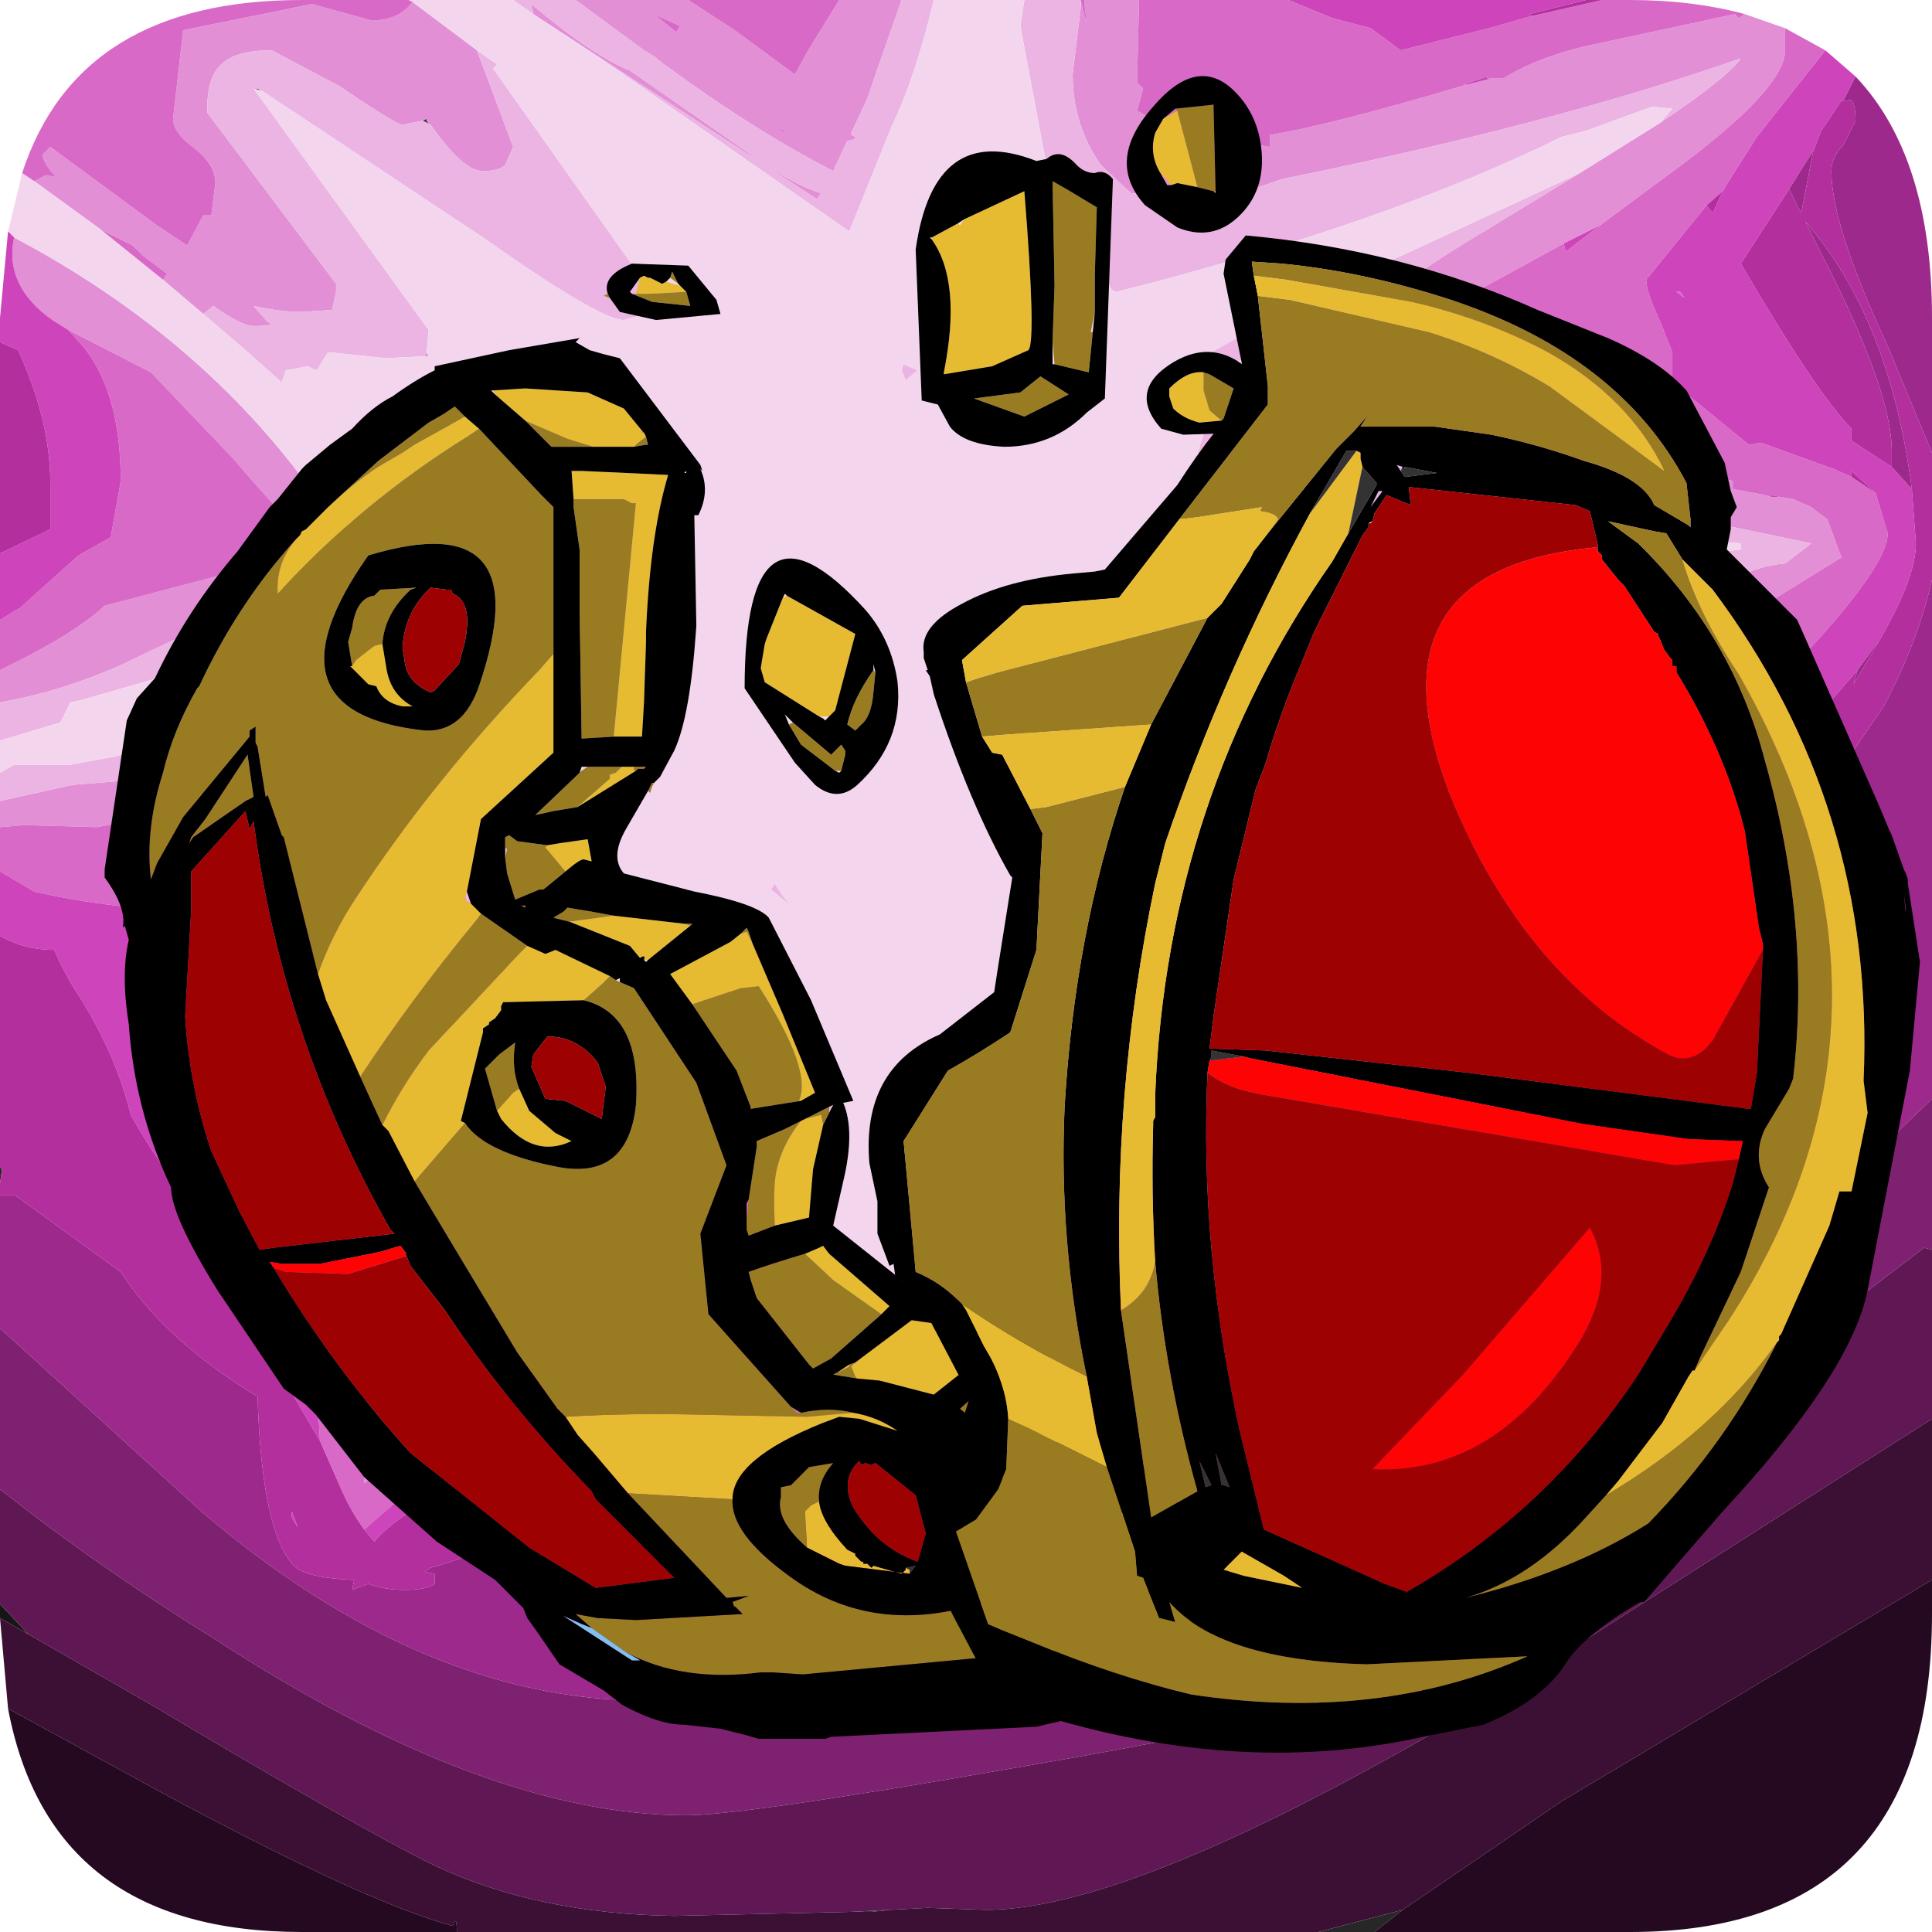 <?xml version="1.0" encoding="UTF-8" standalone="no"?>
<svg xmlns:ffdec="https://www.free-decompiler.com/flash" xmlns:xlink="http://www.w3.org/1999/xlink" ffdec:objectType="frame" height="48.0px" width="48.0px" xmlns="http://www.w3.org/2000/svg">
  <g transform="matrix(1.0, 0.0, 0.0, 1.0, 0.0, 0.0)">
    <filter id="filter0">
      <feColorMatrix in="SourceGraphic" result="filterResult0" type="matrix" values="1.377 0.322 -0.359 0.0 -5.8822625E-4 -0.044 1.268 0.115 0.0 -5.882263E-4 0.321 -0.238 1.257 0.0 -5.882263E-4 0.0 0.0 0.0 1.0 0.0"/>
    </filter>
    <use ffdec:characterId="276" filter="url(#filter0)" height="48.0" transform="matrix(0.0, -1.0, 1.0, 0.0, 0.0, 48.0)" width="48.0" xlink:href="#sprite0"/>
    <use ffdec:characterId="2135" height="41.65" transform="matrix(1.0, 0.0, 0.0, 1.0, 2.6, 1.9)" width="45.1" xlink:href="#shape1"/>
  </g>
  <defs>
    <g id="sprite0" transform="matrix(1.0, 0.0, 0.0, 1.0, 0.0, 0.0)">
      <use ffdec:characterId="275" height="48.0" transform="matrix(1.0, 0.0, 0.0, 1.0, 0.0, 0.0)" width="48.0" xlink:href="#shape0"/>
    </g>
    <g id="shape0" transform="matrix(1.0, 0.0, 0.0, 1.0, 0.0, 0.0)">
      <path d="M26.9 36.7 L26.65 36.85 26.5 36.85 26.9 36.7" fill="#5c5c5c" fill-rule="evenodd" stroke="none"/>
      <path d="M47.5 9.4 L47.5 9.35 47.5 9.4 M45.8 6.3 L45.8 6.4 45.75 6.5 45.8 6.3 M0.0 34.15 L0.0 32.75 0.55 34.85 0.0 34.15 M18.6 0.0 L19.0 0.0 18.95 0.05 18.6 0.0 M18.3 0.35 L18.3 0.4 18.25 0.45 18.3 0.35 M0.5 21.15 L0.55 22.1 0.5 21.65 0.5 21.15" fill="#272727" fill-rule="evenodd" stroke="none"/>
      <path d="M40.75 8.35 L40.8 8.35 40.75 8.35 M45.0 10.5 L45.05 10.6 Q44.95 10.6 44.9 10.7 L45.0 10.5" fill="#3b3b3b" fill-rule="evenodd" stroke="none"/>
      <path d="M34.7 7.45 L34.75 7.5 34.7 7.45 M13.4 39.95 L14.05 40.9 13.4 40.1 13.4 39.95 M5.55 32.4 L5.85 33.05 5.65 32.75 5.55 32.4" fill="#4d4d4d" fill-rule="evenodd" stroke="none"/>
      <path d="M7.8 0.0 L7.9 0.0 8.15 0.0 7.4 0.7 7.8 0.0" fill="#161616" fill-rule="evenodd" stroke="none"/>
      <path d="M23.4 32.2 L23.9 32.35 23.4 32.25 23.4 32.2 M20.6 31.05 L19.9 31.0 19.65 30.9 20.6 31.05 M17.95 23.85 L17.9 23.85 17.95 23.85 M22.45 30.85 L22.4 30.45 22.5 30.55 22.45 30.85 M21.85 29.55 L20.1 29.55 21.8 29.4 21.85 29.55 M24.0 25.25 L24.15 25.3 24.05 25.3 24.0 25.25" fill="#646464" fill-rule="evenodd" stroke="none"/>
      <path d="M43.5 0.85 L43.65 1.15 43.6 1.4 Q43.9 1.1 44.15 1.05 L44.35 1.25 42.4 3.9 41.9 4.65 42.65 5.05 42.65 5.25 43.45 5.35 Q43.9 5.35 44.3 4.85 44.7 4.3 45.05 4.3 L47.25 4.55 47.9 7.75 47.5 9.2 47.5 9.35 47.5 9.4 Q47.55 9.95 47.95 10.25 L46.75 11.85 44.35 12.75 43.9 12.55 Q43.75 12.4 43.75 12.0 43.75 11.5 44.9 10.7 44.95 10.6 45.05 10.6 L45.0 10.5 44.9 10.0 Q44.9 9.85 45.85 8.45 L46.75 6.75 Q46.75 5.85 46.4 5.5 46.1 5.15 45.3 5.15 L45.2 5.15 40.95 8.35 40.8 8.35 40.75 8.35 40.3 8.25 40.25 7.5 Q40.25 6.95 40.4 6.3 L40.0 6.65 Q39.9 6.9 39.9 6.3 39.9 6.0 40.4 5.3 L40.2 5.05 41.05 4.05 41.2 4.15 41.65 3.55 41.9 3.3 42.3 2.5 43.5 0.85 M42.1 0.35 Q39.85 4.6 36.4 7.3 L35.35 8.05 35.2 8.1 33.6 9.25 33.5 8.9 32.55 5.4 32.6 5.45 32.65 5.5 32.5 5.15 31.45 2.95 Q30.8 1.45 30.55 0.0 L31.35 0.0 31.55 0.4 Q32.3 1.9 32.95 2.6 L34.15 7.15 34.7 7.45 34.75 7.5 Q35.2 7.0 36.6 5.8 L38.75 3.75 39.8 1.7 40.05 1.3 Q40.9 0.1 42.1 0.35 M31.65 5.85 L31.25 4.25 31.8 5.95 31.65 5.85 M29.4 3.75 L29.6 4.95 29.5 4.75 29.35 3.75 29.4 3.75 M18.1 20.55 L18.05 20.55 17.8 20.55 17.5 20.55 16.7 20.6 15.85 20.45 15.9 20.35 15.4 20.35 14.75 20.4 13.4 20.6 Q13.85 21.2 15.6 21.95 L16.15 22.2 17.0 22.5 16.85 22.3 17.9 22.4 18.65 23.35 Q19.75 24.5 20.5 24.5 L20.65 24.5 19.95 25.8 18.6 27.8 18.6 29.5 20.1 29.55 21.85 29.55 21.9 29.55 Q22.4 29.7 22.4 30.35 L22.4 30.45 22.45 30.85 22.6 31.75 22.75 33.5 Q24.3 33.75 25.45 34.35 L26.3 34.9 27.75 33.85 29.55 32.85 Q29.6 33.75 30.05 34.7 L30.5 35.45 30.0 35.35 31.1 38.0 32.5 41.5 32.5 41.6 32.5 41.75 32.7 41.95 Q33.9 43.05 34.0 44.35 L34.5 45.0 35.5 40.2 Q36.55 34.95 36.6 32.5 L36.6 32.25 36.65 32.25 36.7 32.2 37.15 32.0 37.15 31.4 38.2 32.25 Q40.0 33.05 42.3 36.95 L43.7 39.25 44.95 41.25 Q46.1 42.95 46.55 43.25 44.9 38.55 43.55 31.85 L42.75 29.55 43.15 28.85 43.2 28.1 43.9 27.35 Q44.9 26.65 46.15 26.65 L47.8 26.85 48.0 26.85 47.4 27.0 47.85 26.95 48.0 26.95 48.0 28.3 45.95 28.25 45.9 28.3 45.8 28.4 45.25 28.25 Q44.5 29.55 44.5 30.5 L44.5 30.65 44.5 30.75 44.35 31.55 44.65 31.55 Q44.85 32.9 45.9 36.45 L46.05 37.05 46.05 37.35 Q46.65 38.3 46.95 39.85 L47.65 43.1 47.55 43.2 47.65 43.35 47.3 44.35 46.75 44.35 Q45.75 44.35 43.55 41.3 L42.4 39.75 41.95 38.85 40.2 35.65 38.5 35.35 38.4 35.35 37.35 37.6 37.05 39.55 36.05 43.05 35.85 43.05 35.7 43.85 35.65 44.0 35.65 44.25 35.6 44.55 35.4 45.0 35.1 45.4 34.15 45.75 32.3 42.75 31.0 41.0 Q29.75 38.3 29.0 36.0 L28.5 36.05 27.6 36.0 26.9 36.7 26.5 36.85 25.05 36.85 25.0 36.75 23.6 36.5 22.45 35.2 Q21.2 33.8 21.1 33.05 L20.9 32.25 21.1 31.65 21.0 31.1 20.6 31.05 19.65 30.9 18.75 30.7 Q16.75 30.5 16.75 29.75 L19.05 24.65 Q19.05 24.15 17.95 23.85 L17.9 23.85 17.65 23.45 17.55 23.25 17.5 23.2 16.85 23.25 14.7 22.6 14.0 22.1 11.85 20.65 14.65 19.7 15.9 19.6 15.9 19.5 16.75 19.55 17.35 19.25 17.9 18.85 Q18.7 18.3 19.8 18.2 L19.95 18.25 20.6 18.35 21.5 18.15 21.5 18.05 21.8 18.0 21.75 18.0 21.5 17.85 21.5 17.8 21.0 17.45 17.0 14.35 Q16.65 13.4 14.95 12.1 13.6 11.05 12.8 10.9 L12.1 10.35 11.15 9.05 15.6 9.2 17.85 9.3 Q20.8 10.0 22.6 11.05 L22.65 11.05 Q27.4 10.8 27.4 9.85 27.45 8.15 27.8 6.55 L28.05 5.75 27.45 2.4 27.5 0.6 27.45 0.0 28.1 0.0 28.5 1.8 28.65 3.65 28.65 4.5 28.75 4.4 29.05 6.9 29.35 8.75 29.2 9.3 28.8 11.9 Q26.0 11.3 23.3 11.85 L21.85 12.2 21.8 12.05 20.8 11.65 20.8 11.6 18.45 10.85 Q14.65 9.6 13.25 9.35 L12.1 9.35 17.5 13.4 20.35 15.75 23.65 17.65 23.35 18.2 23.05 19.0 22.25 19.2 22.45 18.95 22.0 19.2 22.2 19.2 21.6 19.35 21.25 19.5 18.15 20.35 18.1 20.35 18.1 20.55 M22.05 23.9 L22.05 23.95 22.05 23.9 M46.7 14.7 L47.65 13.25 47.9 13.2 Q46.6 14.75 46.25 15.65 L44.3 18.45 Q43.45 19.6 43.2 20.4 L43.05 20.3 46.7 14.7 M48.0 13.1 L48.0 13.05 48.0 13.1 M48.0 14.3 L48.0 17.1 47.25 18.25 46.15 19.75 46.7 20.05 48.0 20.85 48.0 22.4 46.0 21.7 45.55 21.55 44.7 21.15 44.65 21.15 Q44.55 21.4 44.5 21.05 L43.75 20.7 Q44.75 18.75 46.4 16.5 L46.6 16.25 46.75 16.0 48.0 14.3 M47.65 16.25 L47.2 16.8 47.35 16.9 47.65 16.25 M44.75 19.5 L44.85 19.25 44.7 19.5 44.75 19.5 M39.15 10.55 L39.25 10.6 39.15 10.65 39.15 10.55 M30.8 32.8 L30.55 32.6 30.8 32.8 M29.4 29.9 L29.4 29.8 29.45 29.8 29.4 29.9 M27.85 29.15 L27.8 29.25 27.8 29.15 27.85 29.15" fill="#e28fd5" fill-rule="evenodd" stroke="none"/>
      <path d="M40.2 5.05 L40.4 5.3 Q39.9 6.0 39.9 6.3 39.9 6.9 40.0 6.65 L40.4 6.3 Q40.25 6.95 40.25 7.5 L40.3 8.25 40.75 8.35 40.8 8.35 40.95 8.35 45.2 5.15 45.3 5.15 Q46.1 5.15 46.4 5.5 46.75 5.85 46.75 6.75 L45.85 8.45 Q44.9 9.85 44.9 10.0 L45.0 10.5 44.9 10.7 Q43.75 11.5 43.75 12.0 43.75 12.4 43.9 12.55 L44.35 12.75 46.75 11.85 46.4 12.35 46.3 12.25 40.65 16.25 40.2 16.05 40.05 15.5 Q40.05 14.9 42.1 12.0 L45.75 6.5 45.8 6.4 45.8 6.3 39.8 10.65 39.25 10.6 39.15 10.55 39.1 9.6 39.25 8.15 38.85 7.9 38.8 7.85 38.9 7.65 38.8 7.1 38.5 7.0 39.3 6.1 40.2 5.05 M36.4 7.3 L35.35 8.3 33.35 10.25 33.15 9.65 33.05 9.65 32.85 8.95 32.65 9.0 32.05 6.65 32.0 6.55 31.8 6.35 31.65 5.85 31.8 5.95 31.25 4.25 30.6 2.0 30.55 1.75 30.35 1.65 30.05 1.5 29.6 0.0 30.55 0.0 Q30.8 1.45 31.45 2.95 L32.5 5.15 32.55 5.4 33.5 8.9 33.6 9.25 35.2 8.1 35.35 8.05 36.4 7.3 M28.8 0.0 L29.0 0.35 29.0 1.75 29.15 2.55 29.2 2.85 29.35 3.75 29.5 4.75 29.6 4.95 30.0 6.5 30.3 8.25 30.3 10.5 30.3 10.6 30.25 12.75 22.95 12.55 22.6 12.6 Q23.45 12.95 23.8 13.25 L23.9 13.45 23.5 13.55 Q21.6 13.55 18.85 12.05 L16.55 10.65 14.5 10.0 14.0 10.05 15.7 11.2 18.25 12.55 Q20.35 13.8 22.65 15.4 L22.95 15.5 23.05 15.65 23.65 16.05 23.65 16.25 Q23.9 16.45 23.65 16.5 L23.75 16.65 25.0 18.25 24.15 19.5 21.2 20.45 20.25 20.75 18.1 20.55 18.1 20.35 18.15 20.35 21.25 19.5 21.6 19.35 22.2 19.2 22.25 19.2 23.05 19.0 23.35 18.2 23.65 17.65 20.35 15.75 17.5 13.4 12.1 9.35 13.25 9.35 Q14.65 9.6 18.45 10.85 L20.8 11.6 20.8 11.65 21.8 12.05 21.85 12.2 23.3 11.85 Q26.0 11.3 28.8 11.9 L29.2 9.3 29.35 8.75 29.05 6.9 28.75 4.4 28.65 3.65 28.5 1.8 28.1 0.0 28.8 0.0 M17.9 22.4 L20.0 22.5 20.05 22.6 20.2 22.6 Q21.9 23.1 22.05 23.9 L22.05 23.95 22.05 24.05 Q22.05 24.9 21.1 26.05 20.1 27.25 20.0 28.0 L19.9 28.15 22.3 28.0 Q23.35 28.0 23.85 29.1 L24.1 30.25 Q24.1 30.85 23.4 31.9 L23.4 32.2 23.4 32.25 23.9 32.35 25.95 32.6 25.5 33.05 25.55 33.4 25.75 33.65 26.3 33.75 Q26.95 33.75 28.5 32.75 L29.55 32.05 Q30.6 31.25 31.5 31.15 31.55 31.85 32.3 32.7 32.85 33.3 33.35 33.3 L33.3 34.95 33.4 39.1 Q34.05 40.95 34.35 43.25 L34.5 43.25 34.9 38.35 34.8 37.25 35.0 37.15 35.1 35.2 35.4 34.15 36.6 29.75 Q37.4 29.8 39.15 31.05 L38.75 30.15 39.25 30.1 40.2 31.8 40.3 31.85 40.55 32.45 43.7 39.25 42.3 36.95 Q40.0 33.05 38.2 32.25 L37.15 31.4 37.15 32.0 36.7 32.2 36.65 32.25 36.6 32.25 36.6 32.5 Q36.55 34.95 35.5 40.2 L34.5 45.0 34.0 44.35 Q33.9 43.05 32.7 41.95 L32.5 41.5 31.1 38.0 30.0 35.35 30.5 35.45 30.05 34.7 Q29.6 33.75 29.55 32.85 L27.75 33.85 26.3 34.9 25.45 34.35 Q24.3 33.75 22.75 33.5 L22.6 31.75 22.45 30.85 22.5 30.55 22.4 30.45 22.4 30.35 Q22.4 29.7 21.9 29.55 L21.85 29.55 21.8 29.4 20.1 29.55 18.6 29.5 18.6 27.8 19.95 25.8 20.65 24.5 20.5 24.5 Q19.75 24.5 18.65 23.35 L17.9 22.4 M44.95 41.25 L45.3 41.55 45.35 41.05 44.75 39.4 44.6 38.8 Q42.45 34.45 40.75 27.75 40.75 27.5 41.35 27.5 L41.3 27.1 41.25 26.55 41.25 26.5 47.35 25.35 48.0 25.45 48.0 26.85 47.8 26.85 46.15 26.65 Q44.9 26.65 43.9 27.35 L43.2 28.1 43.15 28.85 42.75 29.55 43.55 31.85 Q44.9 38.55 46.55 43.25 46.1 42.95 44.95 41.25 M48.0 23.2 Q46.1 22.75 44.85 22.15 L42.25 21.1 46.15 15.5 46.7 14.7 43.05 20.3 43.2 20.4 Q43.45 19.6 44.3 18.45 L46.25 15.65 Q46.6 14.75 47.9 13.2 L47.65 13.25 48.0 12.75 48.0 13.05 48.0 13.1 48.0 14.3 46.75 16.0 46.6 16.25 46.4 16.5 Q44.75 18.75 43.75 20.7 L44.5 21.05 Q44.55 21.4 44.65 21.15 L44.7 21.15 45.55 21.55 46.0 21.7 48.0 22.4 48.0 23.2 M38.8 22.8 L38.55 22.5 38.8 22.4 38.95 22.45 38.8 22.8 M26.05 19.25 Q25.7 19.45 25.45 19.7 L25.9 19.15 26.05 19.25 M30.8 32.8 L30.55 32.6 30.8 32.8" fill="#ebb4e2" fill-rule="evenodd" stroke="none"/>
      <path d="M43.5 0.85 L42.3 2.5 41.05 4.05 40.2 5.05 39.3 6.1 38.5 7.0 38.8 7.1 38.9 7.65 38.8 7.85 38.85 7.9 39.25 8.15 39.1 9.6 39.15 10.55 39.15 10.65 39.25 10.6 39.8 10.65 45.8 6.3 45.75 6.5 42.1 12.0 Q40.05 14.9 40.05 15.5 L40.2 16.05 40.65 16.25 46.3 12.25 46.4 12.35 46.75 11.85 47.95 10.25 48.0 10.15 48.0 12.75 47.65 13.25 46.7 14.7 46.15 15.5 42.25 21.1 44.85 22.15 Q46.1 22.75 48.0 23.2 L48.0 25.45 47.35 25.35 41.25 26.5 41.25 26.55 41.3 27.1 41.35 27.5 Q40.75 27.5 40.75 27.75 42.45 34.45 44.6 38.8 L44.75 39.4 45.35 41.05 45.3 41.55 44.95 41.25 43.7 39.25 40.55 32.45 40.3 31.85 40.2 31.8 39.25 30.1 38.75 30.15 39.15 31.05 Q37.4 29.8 36.6 29.75 L35.4 34.15 35.1 35.2 35.0 37.15 34.8 37.25 34.9 38.35 34.5 43.25 34.35 43.25 Q34.05 40.95 33.4 39.1 L33.3 34.95 33.35 33.3 Q32.85 33.3 32.3 32.7 31.55 31.85 31.5 31.15 30.6 31.25 29.55 32.05 L28.5 32.75 Q26.95 33.75 26.3 33.75 L25.75 33.65 25.55 33.4 25.5 33.05 25.95 32.6 23.9 32.35 23.4 32.2 23.4 31.9 Q24.1 30.85 24.1 30.25 L23.85 29.1 Q23.35 28.0 22.3 28.0 L19.9 28.15 20.0 28.0 Q20.1 27.25 21.1 26.05 22.05 24.9 22.05 24.05 L22.05 23.95 22.05 23.9 Q21.9 23.1 20.2 22.6 L20.05 22.6 20.0 22.5 17.9 22.4 16.85 22.3 16.15 22.2 15.6 21.95 Q13.85 21.2 13.4 20.6 L14.75 20.4 15.4 20.35 15.8 20.45 15.85 20.45 16.7 20.6 17.5 20.55 17.8 20.55 18.05 20.55 18.1 20.55 20.25 20.75 21.2 20.45 24.15 19.5 25.0 18.25 23.75 16.65 23.65 16.5 Q23.9 16.45 23.65 16.25 L23.65 16.05 23.05 15.65 22.95 15.5 22.65 15.4 Q20.35 13.8 18.25 12.55 L15.7 11.2 14.0 10.05 14.5 10.0 16.55 10.65 18.85 12.05 Q21.6 13.55 23.5 13.55 L23.9 13.45 23.8 13.25 Q23.45 12.95 22.6 12.6 L22.95 12.55 30.25 12.75 30.3 10.6 30.3 10.5 30.3 8.25 30.0 6.5 29.6 4.95 29.4 3.75 29.2 2.85 29.15 2.55 29.0 1.75 29.0 0.35 28.8 0.0 29.6 0.0 30.05 1.5 30.35 1.65 30.55 1.75 30.6 2.0 31.25 4.25 31.65 5.85 31.8 6.35 32.0 6.55 32.05 6.65 32.65 9.0 32.85 8.95 33.05 9.65 33.15 9.65 33.35 10.25 35.35 8.3 36.4 7.3 Q39.85 4.6 42.1 0.35 L42.25 0.2 43.7 0.55 43.5 0.85 M26.05 19.25 L25.9 19.15 25.45 19.7 Q25.7 19.45 26.05 19.25 M38.8 22.8 L38.95 22.45 38.8 22.4 38.55 22.5 38.8 22.8 M27.85 29.15 L27.8 29.15 27.8 29.25 27.85 29.15 M29.4 29.9 L29.45 29.8 29.4 29.8 29.4 29.9 M24.0 25.25 L24.05 25.3 24.15 25.3 24.0 25.25" fill="#f3d6ee" fill-rule="evenodd" stroke="none"/>
      <path d="M47.5 9.35 L47.5 9.2 47.9 7.75 47.25 4.55 45.05 4.3 Q44.7 4.3 44.3 4.85 43.9 5.35 43.45 5.35 L42.65 5.25 42.65 5.05 41.9 4.65 42.4 3.9 44.35 1.25 44.15 1.05 Q43.9 1.1 43.6 1.4 L43.65 1.15 43.5 0.85 43.7 0.55 Q48.0 1.95 48.0 7.5 L48.0 10.15 47.95 10.25 Q47.55 9.95 47.5 9.4 L47.5 9.35 M42.3 2.5 L41.9 3.3 41.65 3.55 41.2 4.15 41.05 4.05 42.3 2.5 M29.2 2.85 L29.4 3.75 29.35 3.75 29.2 2.85 M15.85 20.45 L15.8 20.45 15.4 20.35 15.9 20.35 15.85 20.45 M16.15 22.2 L16.85 22.3 17.0 22.5 16.15 22.2 M32.6 0.0 L32.9 0.5 34.2 1.95 34.65 2.75 36.05 3.0 Q38.2 3.0 39.35 2.1 L39.8 1.7 38.75 3.75 36.6 5.8 Q35.2 7.0 34.75 7.5 L34.7 7.45 34.15 7.15 32.95 2.6 Q32.3 1.9 31.55 0.4 L31.35 0.0 32.6 0.0 M48.0 17.1 L48.0 20.85 46.7 20.05 46.15 19.75 47.25 18.25 48.0 17.1 M44.75 19.5 L44.7 19.5 44.85 19.25 44.75 19.5 M47.65 16.25 L47.35 16.9 47.2 16.8 47.65 16.25 M48.0 26.85 L48.0 26.95 47.85 26.95 47.4 27.0 48.0 26.85 M48.0 28.3 L48.0 32.0 47.55 33.1 47.3 34.05 46.75 34.8 47.3 37.0 47.6 38.05 48.0 39.8 48.0 40.5 Q48.0 42.05 47.65 43.35 L47.55 43.2 47.65 43.1 46.95 39.85 Q46.65 38.3 46.05 37.35 L46.05 37.05 46.05 36.95 46.1 36.95 45.9 36.35 45.9 36.45 Q44.85 32.9 44.65 31.55 L44.35 31.55 44.5 30.75 44.5 30.65 44.5 30.5 Q44.5 29.55 45.25 28.25 L45.8 28.4 45.9 28.3 45.95 28.25 48.0 28.3 M47.3 44.35 L46.75 45.35 44.6 43.65 43.5 42.95 43.25 42.8 42.9 42.4 41.05 40.9 Q40.75 40.9 40.0 41.25 L39.25 41.55 38.55 41.55 38.5 41.55 36.95 43.45 37.0 43.75 36.35 45.55 36.15 46.0 35.75 46.6 34.75 46.9 Q33.95 46.9 31.65 44.75 L31.35 44.45 31.15 44.15 29.35 40.5 29.15 40.3 Q28.1 39.35 26.5 39.25 24.75 39.15 23.7 38.5 L23.5 38.5 23.05 38.35 21.75 37.85 21.15 37.65 20.25 37.3 20.25 37.05 20.4 37.05 Q18.95 35.6 16.5 31.8 L16.55 31.55 15.5 30.75 16.05 26.55 15.7 26.2 15.8 24.7 15.25 23.9 12.55 22.65 12.25 22.5 12.0 22.5 Q11.0 21.4 11.0 20.5 11.0 20.25 11.75 19.7 L12.1 19.45 12.2 19.4 13.05 19.05 14.5 18.9 15.05 17.8 15.8 16.55 14.75 14.45 13.65 12.8 13.65 12.75 Q13.4 12.25 12.6 11.85 L12.0 11.35 10.0 9.05 Q10.4 8.75 10.95 8.5 L12.2 7.95 13.05 7.9 18.55 8.5 19.05 8.4 19.55 8.5 20.1 8.25 Q24.65 6.55 25.35 5.1 25.4 2.8 25.85 0.85 L26.35 0.0 27.45 0.0 27.5 0.6 27.45 2.4 28.05 5.75 27.8 6.55 Q27.45 8.15 27.4 9.85 27.4 10.8 22.65 11.05 L22.6 11.05 Q20.8 10.0 17.85 9.3 L15.6 9.2 11.15 9.05 12.1 10.35 12.6 10.9 12.8 10.9 Q13.6 11.05 14.95 12.1 16.65 13.4 17.0 14.35 L21.0 17.45 21.5 17.8 21.5 17.85 21.75 18.0 21.8 18.0 21.5 18.05 21.5 18.15 20.6 18.35 19.95 18.25 19.8 18.2 Q18.7 18.3 17.9 18.85 L17.35 19.25 16.75 19.55 15.9 19.5 15.9 19.6 14.65 19.7 11.85 20.65 14.0 22.1 14.7 22.6 16.85 23.25 17.5 23.2 17.55 23.25 17.65 23.45 17.9 23.85 17.95 23.85 Q19.05 24.15 19.05 24.65 L16.75 29.75 Q16.75 30.5 18.75 30.7 L19.65 30.9 19.9 31.0 20.6 31.05 21.0 31.1 21.1 31.65 20.9 32.25 21.1 33.05 Q21.2 33.8 22.45 35.2 L23.6 36.5 25.0 36.75 25.05 36.85 26.5 36.85 26.65 36.85 26.9 36.7 27.6 36.0 28.5 36.05 29.0 36.0 Q29.75 38.3 31.0 41.0 L32.3 42.75 34.15 45.75 35.1 45.4 35.4 45.0 35.6 44.55 35.65 44.25 35.7 44.0 35.65 44.0 35.7 43.85 35.85 43.05 36.05 43.05 37.05 39.55 37.35 37.6 38.4 35.35 38.5 35.35 40.2 35.65 41.95 38.85 41.75 38.9 42.4 39.75 43.55 41.3 Q45.75 44.35 46.75 44.35 L47.3 44.35 M40.75 41.65 L40.75 41.75 40.6 41.85 40.75 41.65 M32.7 41.95 L32.5 41.75 32.5 41.6 32.5 41.5 32.7 41.95 M32.5 5.15 L32.65 5.5 32.6 5.45 32.55 5.4 32.5 5.15 M28.65 3.65 L28.75 4.4 28.65 4.5 28.65 3.65 M22.25 19.2 L22.2 19.2 22.0 19.2 22.45 18.95 22.25 19.2 M29.8 42.65 L29.55 42.5 29.45 42.3 29.8 42.65" fill="#d869c7" fill-rule="evenodd" stroke="none"/>
      <path d="M42.25 0.2 L42.1 0.35 Q40.9 0.1 40.05 1.3 L39.8 1.7 39.35 2.1 Q38.2 3.0 36.05 3.0 L34.65 2.75 34.2 1.95 32.9 0.5 32.6 0.0 34.25 0.0 34.85 1.25 36.0 1.25 Q37.55 1.25 39.3 0.45 L39.5 0.0 40.1 0.0 42.25 0.2 M48.0 32.0 L48.0 39.4 47.65 38.0 47.6 38.05 47.3 37.0 46.75 34.8 47.3 34.05 47.55 33.1 48.0 32.0 M46.75 45.35 L46.1 46.1 45.5 45.8 45.5 45.75 44.75 45.25 44.25 45.05 44.1 44.95 43.3 44.45 41.45 43.25 Q38.2 45.15 37.35 46.0 L37.05 46.0 36.4 47.0 35.85 47.5 34.5 47.6 Q33.65 47.6 32.1 46.7 L31.35 46.15 30.55 45.45 28.95 43.8 Q27.05 43.05 25.5 42.2 L21.1 39.55 16.85 34.3 Q14.35 30.95 13.25 28.5 L13.3 28.5 13.25 27.0 Q13.0 26.3 13.05 25.6 L13.1 25.35 13.0 25.15 13.05 24.65 11.55 22.8 Q10.05 21.05 10.05 20.6 10.05 19.85 10.7 19.3 11.1 18.95 12.25 18.35 L12.35 18.4 12.85 15.7 13.05 15.0 12.6 14.25 12.75 14.25 11.4 12.25 11.15 11.65 10.9 11.05 Q10.35 9.85 9.7 9.3 L10.0 9.05 12.0 11.35 12.45 11.8 12.6 11.85 Q13.4 12.25 13.65 12.75 L13.65 12.8 14.75 14.45 15.8 16.55 15.05 17.8 14.5 18.9 13.05 19.05 12.2 19.4 12.2 19.35 12.1 19.45 11.75 19.7 Q11.0 20.25 11.0 20.5 11.0 21.4 12.0 22.5 L12.45 22.9 12.7 23.15 12.55 22.65 15.25 23.9 15.8 24.7 15.7 26.2 16.05 26.55 15.5 30.75 16.55 31.55 16.5 31.8 Q18.95 35.6 20.4 37.05 L20.25 37.05 20.25 37.3 21.15 37.65 21.75 37.85 23.05 38.35 23.5 38.5 23.7 38.5 Q24.75 39.15 26.5 39.25 28.1 39.35 29.15 40.3 L29.35 40.5 31.15 44.15 31.35 44.45 31.65 44.75 Q33.95 46.9 34.75 46.9 L35.75 46.6 36.3 46.0 36.15 46.0 36.35 45.55 37.0 43.75 36.95 43.45 38.5 41.55 38.55 41.55 39.25 41.55 40.0 41.25 Q40.75 40.9 41.05 40.9 L42.9 42.4 42.7 42.55 43.25 42.8 43.5 42.95 44.6 43.65 46.75 45.35 M24.75 0.0 L26.35 0.0 25.85 0.85 Q25.4 2.8 25.35 5.1 24.65 6.55 20.1 8.25 L19.55 8.5 19.05 8.4 18.55 8.5 13.05 7.9 12.2 7.95 13.65 7.1 14.0 7.15 Q14.45 6.85 15.85 6.4 L16.5 6.15 17.75 5.0 Q19.05 3.95 20.3 3.25 21.75 2.9 23.2 2.0 23.8 1.6 24.4 1.35 24.4 0.6 24.75 0.0 M45.9 36.45 L45.9 36.35 46.1 36.95 46.05 36.95 46.05 37.05 45.9 36.45 M41.95 38.85 L42.4 39.75 41.75 38.9 41.95 38.85 M35.65 44.0 L35.7 44.0 35.65 44.25 35.65 44.0 M40.75 41.65 L40.6 41.85 40.75 41.75 40.75 41.65 M10.45 7.25 L10.05 7.4 10.3 7.25 10.45 7.25 M15.5 7.35 L15.55 7.35 15.5 7.35 M29.8 42.65 L29.45 42.3 29.55 42.5 29.8 42.65" fill="#ce44ba" fill-rule="evenodd" stroke="none"/>
      <path d="M39.5 0.0 L39.3 0.45 Q37.55 1.25 36.0 1.25 L34.85 1.25 34.25 0.0 39.5 0.0 M48.0 39.4 L48.0 39.8 47.6 38.05 47.65 38.0 48.0 39.4 M36.75 48.0 L33.6 48.0 Q32.05 47.65 30.45 46.8 L28.05 45.15 28.05 45.1 24.6 43.65 19.5 41.15 19.5 41.3 19.4 41.45 19.4 41.5 17.3 38.95 Q14.55 36.15 14.25 35.25 L12.45 30.85 Q11.3 28.45 10.65 27.9 L10.5 27.0 10.7 25.65 10.35 24.4 9.8 22.5 9.5 21.95 8.9 20.45 Q8.9 19.8 9.45 19.05 L9.6 17.65 9.65 14.65 10.15 13.3 Q9.45 12.15 9.05 10.7 L8.95 10.55 8.9 10.8 8.65 10.8 Q8.5 10.6 8.5 10.05 8.5 9.55 8.65 9.15 L8.5 8.75 8.75 8.8 8.75 8.75 Q8.8 7.6 9.1 7.3 9.95 6.5 13.3 6.4 14.7 4.1 16.4 3.0 L18.25 0.45 18.3 0.4 18.3 0.35 18.3 0.0 18.6 0.0 18.95 0.05 19.0 0.0 24.75 0.0 Q24.4 0.6 24.4 1.35 23.8 1.6 23.2 2.0 21.75 2.9 20.3 3.25 19.05 3.95 17.75 5.0 L16.5 6.15 15.85 6.4 Q14.45 6.85 14.0 7.15 L13.65 7.1 12.2 7.95 10.95 8.5 Q10.4 8.75 10.0 9.05 L9.7 9.3 Q10.35 9.85 10.9 11.05 L11.15 11.65 11.4 12.25 12.75 14.25 12.6 14.25 13.05 15.0 12.85 15.7 12.35 18.4 12.25 18.35 Q11.1 18.95 10.7 19.3 10.05 19.85 10.05 20.6 10.05 21.05 11.55 22.8 L13.05 24.65 13.0 25.15 13.1 25.35 13.05 25.6 Q13.0 26.3 13.25 27.0 L13.3 28.5 13.25 28.5 Q14.35 30.95 16.85 34.3 L21.1 39.55 25.5 42.2 Q27.05 43.05 28.95 43.8 L30.55 45.45 31.35 46.15 31.0 46.05 31.25 46.2 32.1 46.7 Q33.65 47.6 34.5 47.6 L35.85 47.5 Q40.1 46.95 42.5 44.85 L41.7 45.25 Q38.3 47.0 36.8 47.0 L36.4 47.0 37.05 46.0 37.35 46.0 Q38.2 45.15 41.45 43.25 L43.3 44.45 42.7 44.75 44.25 45.05 44.75 45.25 45.5 45.75 45.5 45.8 45.5 45.9 Q45.6 46.1 45.0 46.1 L44.4 45.8 Q44.1 45.5 43.75 45.5 42.4 45.5 39.4 46.9 L36.75 48.0 M12.8 10.9 L12.6 10.9 12.1 10.35 12.8 10.9 M43.25 42.8 L42.7 42.55 42.9 42.4 43.25 42.8 M36.15 46.0 L36.3 46.0 35.75 46.6 36.15 46.0 M12.55 22.65 L12.7 23.15 12.45 22.9 12.0 22.5 12.25 22.5 12.55 22.65 M12.1 19.45 L12.2 19.35 12.2 19.4 12.1 19.45 M12.6 11.85 L12.45 11.8 12.0 11.35 12.6 11.85 M10.45 7.25 L10.3 7.25 10.05 7.4 10.45 7.25 M15.5 7.35 L15.55 7.35 15.5 7.35" fill="#b32f9e" fill-rule="evenodd" stroke="none"/>
      <path d="M46.1 46.1 Q44.1 48.0 40.1 48.0 L36.75 48.0 39.4 46.9 Q42.4 45.5 43.75 45.5 44.1 45.5 44.4 45.8 L45.0 46.1 Q45.6 46.1 45.5 45.9 L45.5 45.8 46.1 46.1 M33.6 48.0 L20.7 48.0 15.8 42.9 14.05 40.9 13.4 39.95 13.5 39.1 Q13.5 38.7 11.8 36.9 L11.25 36.4 9.45 32.7 Q7.0 28.0 6.8 27.0 L6.15 21.0 5.75 16.05 Q5.75 10.5 10.45 5.0 L15.0 0.0 18.3 0.0 18.3 0.35 18.25 0.45 16.4 3.0 Q14.7 4.1 13.3 6.4 9.95 6.5 9.1 7.3 8.8 7.6 8.75 8.75 L8.75 8.8 8.5 8.75 8.65 9.15 Q8.5 9.55 8.5 10.05 8.5 10.6 8.65 10.8 L8.9 10.8 8.95 10.55 9.05 10.7 Q9.45 12.15 10.15 13.3 L9.65 14.65 9.6 17.65 9.45 19.05 Q8.9 19.8 8.9 20.45 L9.5 21.95 9.8 22.5 10.35 24.4 10.7 25.65 10.5 27.0 10.65 27.9 Q11.3 28.45 12.45 30.85 L14.25 35.25 Q14.55 36.15 17.3 38.95 L19.4 41.5 19.4 41.45 19.5 41.3 19.5 41.15 24.6 43.65 28.05 45.1 28.05 45.15 30.45 46.8 Q32.05 47.65 33.6 48.0 M31.35 46.15 L32.1 46.7 31.25 46.2 31.0 46.05 31.35 46.15 M35.85 47.5 L36.4 47.0 36.8 47.0 Q38.3 47.0 41.7 45.25 L42.5 44.85 Q40.1 46.95 35.85 47.5 M43.3 44.45 L44.1 44.95 44.25 45.05 42.7 44.75 43.3 44.45" fill="#9c298b" fill-rule="evenodd" stroke="none"/>
      <path d="M20.7 48.0 L16.95 48.0 17.0 47.8 11.45 40.55 5.85 33.05 5.55 32.4 Q5.05 30.9 4.05 25.05 2.9 18.45 2.9 17.05 2.9 12.05 7.3 5.3 9.1 2.4 11.0 0.0 L15.0 0.0 10.45 5.0 Q5.75 10.5 5.75 16.05 L6.15 21.0 6.8 27.0 Q7.0 28.0 9.45 32.7 L11.25 36.4 11.8 36.9 Q13.5 38.7 13.5 39.1 L13.4 39.95 13.4 40.1 14.05 40.9 15.8 42.9 20.7 48.0" fill="#7e2171" fill-rule="evenodd" stroke="none"/>
      <path d="M16.95 48.0 L12.75 48.0 6.15 37.65 Q0.55 28.4 0.55 24.5 L0.6 23.05 0.55 22.1 0.5 21.15 0.4 16.75 Q0.45 13.35 1.65 10.8 2.5 9.05 5.65 3.75 L7.4 0.7 8.15 0.0 11.0 0.0 Q9.1 2.4 7.3 5.3 2.9 12.05 2.9 17.05 2.9 18.45 4.05 25.05 5.05 30.9 5.55 32.4 L5.65 32.75 5.85 33.05 11.45 40.55 17.0 47.8 16.95 48.0" fill="#5f1854" fill-rule="evenodd" stroke="none"/>
      <path d="M12.75 48.0 L8.75 48.0 3.25 38.8 0.55 34.85 0.0 32.75 0.0 11.35 Q0.45 11.35 0.15 11.25 0.75 9.05 3.5 3.95 L5.55 0.2 7.8 0.0 7.4 0.7 5.65 3.75 Q2.5 9.05 1.65 10.8 0.45 13.35 0.4 16.75 L0.5 21.15 0.5 21.65 0.55 22.1 0.6 23.05 0.55 24.5 Q0.55 28.4 6.15 37.65 L12.75 48.0" fill="#3c0f35" fill-rule="evenodd" stroke="none"/>
      <path d="M8.75 48.0 L7.9 48.0 Q0.0 48.0 0.0 40.5 L0.0 34.15 0.55 34.85 3.25 38.8 8.75 48.0 M0.0 11.35 L0.0 7.5 Q0.0 1.25 5.55 0.2 L3.5 3.95 Q0.75 9.05 0.15 11.25 0.45 11.35 0.0 11.35" fill="#240920" fill-rule="evenodd" stroke="none"/>
    </g>
    <g id="shape1" transform="matrix(1.0, 0.0, 0.0, 1.0, -2.6, -1.9)">
      <path d="M31.1 10.25 L31.2 9.9 31.2 9.95 31.1 10.25 M29.9 9.25 L29.9 9.7 30.05 10.2 30.35 10.45 29.8 10.5 Q29.4 10.4 29.15 10.15 L29.05 9.85 29.05 9.65 Q29.5 9.2 29.9 9.25 M29.25 2.75 L29.75 4.65 29.25 4.55 29.1 4.6 28.8 4.25 Q28.55 3.8 28.7 3.3 L28.9 2.95 29.25 2.75 M23.15 5.9 L23.8 5.55 23.85 5.6 23.95 5.45 25.45 4.75 Q25.75 8.5 25.55 8.7 L24.65 9.1 23.45 9.3 23.45 9.25 Q23.9 7.0 23.15 5.95 L23.15 5.9 M20.6 17.8 L20.35 17.8 19.0 16.95 18.9 16.6 19.0 16.0 19.05 15.85 19.45 14.85 19.55 14.8 21.25 15.75 20.75 17.65 20.6 17.8 M11.55 10.35 L11.9 10.65 11.6 10.85 Q8.95 12.5 6.9 14.75 6.85 14.0 7.35 13.4 L7.45 13.3 7.5 13.2 7.6 13.15 8.05 12.7 8.2 12.55 Q8.8 12.0 9.4 11.6 L10.0 11.25 10.3 11.05 11.2 10.55 11.55 10.35 M13.75 16.25 L13.75 18.7 11.95 20.35 11.6 22.15 11.55 22.35 11.7 22.45 11.95 22.7 11.8 22.9 Q10.2 24.85 8.95 26.75 L8.1 24.85 7.9 24.2 Q8.25 23.2 8.85 22.3 10.75 19.4 13.4 16.65 L13.75 16.25 M13.1 23.5 L13.55 23.7 13.8 23.6 15.15 24.25 15.05 24.35 14.95 24.45 14.5 24.85 12.5 24.9 12.45 25.0 12.45 25.1 12.3 25.3 12.15 25.4 12.15 25.45 12.0 25.55 12.0 25.65 11.45 27.85 11.55 27.9 10.3 29.35 9.65 28.1 9.5 27.95 Q10.0 26.95 10.65 26.1 L12.9 23.7 13.1 23.5 M21.2 35.1 Q21.8 35.2 22.3 35.55 L21.35 35.25 20.85 35.2 20.45 35.35 Q18.2 36.25 18.2 37.25 L15.6 37.1 14.75 36.1 14.35 35.65 14.05 35.2 Q15.65 35.1 17.5 35.15 L20.05 35.2 21.2 35.1 M12.3 9.8 L12.25 9.7 13.05 9.65 14.6 9.75 15.5 10.15 15.95 10.7 15.95 10.75 16.0 10.75 16.05 10.85 15.85 11.0 15.75 11.1 14.75 11.1 14.1 10.9 13.05 10.45 12.3 9.8 M14.25 12.4 L14.2 11.7 14.45 11.7 15.55 11.75 16.6 11.8 Q16.15 13.3 16.05 15.7 L16.05 15.95 16.0 17.45 15.95 18.3 15.25 18.3 15.8 12.5 15.7 12.5 15.5 12.4 15.05 12.4 14.25 12.4 M16.9 7.1 L17.05 7.25 16.1 7.3 15.8 7.3 15.9 6.9 16.0 6.85 16.1 6.9 16.15 6.9 16.45 7.05 16.55 7.0 16.9 7.1 M8.75 16.55 L8.85 16.4 9.3 16.05 9.5 16.0 9.6 16.6 Q9.7 17.25 10.25 17.55 L10.0 17.55 Q9.5 17.45 9.35 17.05 L9.15 17.0 8.95 16.8 8.7 16.55 8.75 16.55 M14.35 20.05 L15.15 19.35 15.15 19.25 15.3 19.2 15.45 19.05 15.75 19.05 15.75 19.15 15.8 19.15 14.35 20.05 M13.6 21.0 L13.9 20.95 14.6 20.85 14.7 21.4 14.5 21.35 Q14.4 21.35 14.05 21.65 L13.55 21.05 13.6 21.0 M14.15 22.9 L15.25 22.75 17.0 22.95 17.15 23.0 16.1 23.85 16.0 23.85 Q16.05 23.7 15.9 23.8 L15.65 23.5 14.15 22.9 M18.4 23.2 L18.55 23.15 18.7 23.45 19.45 25.2 20.25 27.15 19.9 27.35 19.85 27.35 Q20.2 26.6 18.85 24.5 L18.4 24.55 17.2 24.95 16.65 24.2 18.15 23.4 18.4 23.2 M19.9 27.85 L20.0 27.8 20.4 27.7 20.45 27.95 20.2 29.05 20.1 30.25 19.25 30.45 Q19.2 29.45 19.3 29.05 19.45 28.4 19.9 27.85 M12.9 27.05 L13.15 27.6 13.8 28.15 14.2 28.35 Q13.25 28.8 12.45 27.8 L12.35 27.6 12.75 27.15 12.9 27.05 M21.9 32.65 L20.7 31.8 20.0 31.15 20.35 31.0 20.45 30.95 20.6 31.15 22.1 32.45 21.9 32.65 M20.35 37.3 Q20.4 37.8 21.05 38.5 L21.15 38.55 21.25 38.6 21.25 38.65 21.3 38.7 21.4 38.8 21.45 38.8 21.45 38.85 21.55 38.85 21.65 38.95 21.7 38.9 22.4 39.1 22.5 39.0 22.5 38.95 22.6 39.0 22.6 39.1 21.0 38.9 20.85 38.85 20.05 38.45 20.0 37.55 20.15 37.4 20.35 37.3 M21.25 33.85 L22.65 32.8 23.7 32.95 24.6 33.2 24.65 33.25 24.65 33.4 24.55 33.7 24.4 33.7 23.2 34.65 21.85 34.3 21.3 34.25 21.25 34.2 21.15 33.95 21.25 33.85 M25.1 33.8 L25.3 33.45 Q25.4 34.0 25.85 34.75 26.7 36.5 26.05 37.15 L25.7 37.45 Q26.15 36.35 25.85 35.7 L25.1 33.8 M21.1 33.9 L21.1 33.95 20.8 34.1 21.1 33.9 M27.0 36.9 L27.05 37.0 27.7 37.45 28.05 37.7 29.15 38.5 29.3 38.75 29.05 39.1 27.2 37.65 25.85 38.75 25.7 38.9 25.4 38.7 27.0 36.9 M29.75 39.25 L29.9 40.0 29.5 40.3 29.45 39.85 29.4 39.6 29.75 39.25" fill="#e6bb32" fill-rule="evenodd" stroke="none"/>
      <path d="M29.9 9.25 L30.05 9.3 30.65 9.65 30.4 10.4 30.35 10.45 30.05 10.2 29.9 9.7 29.9 9.25 M29.25 2.75 L29.2 2.7 30.15 2.6 30.2 4.75 30.15 4.75 29.75 4.65 29.25 2.75 M26.15 8.5 L26.2 7.1 26.15 4.5 26.5 4.7 27.25 5.15 27.2 6.85 27.2 7.75 27.1 8.25 27.15 8.25 27.05 9.25 26.2 9.05 26.15 8.5 M26.55 9.8 L25.45 10.35 24.2 9.9 25.35 9.75 25.85 9.35 26.55 9.8 M21.7 16.65 L21.75 16.7 21.7 17.2 Q21.65 17.8 21.4 18.0 L21.25 18.15 21.05 18.0 Q21.2 17.35 21.7 16.65 M20.9 19.15 L20.75 19.15 19.9 18.5 19.6 18.0 19.7 17.95 20.65 18.75 20.9 18.5 21.0 18.65 21.0 18.75 20.9 19.15 M16.25 19.45 L16.2 19.55 16.15 19.7 16.1 19.65 16.2 19.45 16.25 19.45 M22.65 32.0 L22.75 32.05 22.7 32.05 22.65 32.0 M15.15 7.4 L15.0 7.35 15.1 7.3 15.15 7.4 M11.55 10.35 L11.2 10.55 10.3 11.05 10.0 11.25 9.4 11.6 Q8.8 12.0 8.2 12.55 L8.05 12.7 8.15 12.6 9.4 11.45 10.65 10.5 11.0 10.3 11.3 10.1 11.55 10.35 M7.35 13.4 Q6.85 14.0 6.9 14.75 8.95 12.5 11.6 10.85 L11.9 10.65 13.45 12.3 13.75 12.6 13.75 16.25 13.4 16.65 Q10.75 19.4 8.85 22.3 8.25 23.2 7.9 24.2 L7.05 20.8 7.0 20.75 6.65 19.75 6.6 19.8 6.4 18.55 6.35 18.45 6.35 18.05 6.2 18.15 6.2 18.3 4.55 20.3 3.9 21.45 3.75 21.85 Q3.6 20.6 4.05 19.2 4.3 18.15 4.9 17.1 L4.95 17.05 Q5.9 15.0 7.35 13.4 M11.95 22.7 L13.1 23.5 12.9 23.7 10.65 26.1 Q10.0 26.95 9.5 27.95 L9.2 27.3 8.95 26.75 Q10.2 24.85 11.8 22.9 L11.95 22.7 M15.15 24.25 L15.3 24.35 15.4 24.4 15.75 24.55 17.3 26.9 18.05 28.95 17.4 30.65 17.6 32.65 19.65 34.95 19.8 35.1 19.9 35.1 Q20.6 34.95 21.2 35.1 L20.05 35.2 17.5 35.15 Q15.65 35.1 14.05 35.2 L13.85 35.0 12.85 33.6 10.3 29.35 11.55 27.9 Q12.05 28.65 13.9 29.0 15.6 29.3 15.8 27.45 15.95 25.2 14.5 24.85 L14.95 24.45 15.05 24.35 15.15 24.25 M18.2 37.25 Q18.15 38.1 19.6 39.15 21.7 40.7 24.45 39.8 L24.5 39.6 26.55 40.95 26.35 41.0 19.95 41.6 19.2 41.55 18.9 41.55 Q16.95 41.8 15.55 41.05 L14.7 40.45 14.3 40.1 14.85 40.2 15.8 40.25 18.45 40.1 18.3 39.95 18.25 39.9 18.25 39.95 18.2 39.8 18.6 39.65 18.05 39.7 15.6 37.1 18.2 37.25 M15.95 10.7 L16.0 10.75 15.95 10.75 15.95 10.7 M16.05 10.85 L16.1 11.05 16.05 11.05 15.75 11.1 15.85 11.0 16.05 10.85 M14.75 11.1 L14.55 11.1 13.7 11.1 13.05 10.45 14.1 10.9 14.75 11.1 M14.25 12.4 L15.05 12.4 15.5 12.4 15.7 12.5 15.8 12.5 15.25 18.3 14.45 18.35 14.4 15.15 14.4 13.65 14.25 12.6 14.25 12.4 M17.05 7.25 L17.15 7.6 16.2 7.5 15.7 7.3 15.8 7.3 16.1 7.3 17.05 7.25 M16.65 6.9 L16.7 6.75 16.85 7.05 16.65 6.9 M8.75 16.55 L8.65 15.95 8.75 15.6 Q8.85 14.85 9.3 14.8 L9.45 14.65 10.35 14.6 10.2 14.65 Q9.55 15.25 9.5 16.0 L9.3 16.05 8.85 16.4 8.75 16.55 M4.75 20.8 L5.1 20.35 6.15 18.75 6.3 19.8 6.1 19.9 4.8 20.8 4.7 20.95 4.75 20.8 M11.9 17.05 Q13.45 12.5 9.15 13.8 6.4 17.7 10.55 18.15 11.5 18.2 11.9 17.05 M14.4 19.2 L14.45 19.15 14.6 19.05 15.35 19.05 15.45 19.05 15.3 19.2 15.15 19.25 15.15 19.35 14.35 20.05 13.75 20.15 13.3 20.25 14.4 19.2 M14.05 21.65 L13.5 22.1 13.4 22.1 12.8 22.35 12.6 21.7 12.55 21.3 12.6 21.1 12.55 21.05 12.55 20.8 12.65 20.75 12.85 20.9 13.6 21.0 13.55 21.05 14.05 21.65 M14.15 22.9 L13.75 22.8 14.0 22.65 14.1 22.55 14.7 22.65 15.25 22.75 14.15 22.9 M17.0 22.95 L17.2 22.95 17.15 23.0 17.0 22.95 M12.95 22.5 L13.05 22.5 13.05 22.55 12.95 22.5 M15.75 19.05 L16.05 19.05 16.0 19.1 15.85 19.1 15.8 19.15 15.75 19.15 15.75 19.05 M18.7 23.45 L18.55 23.15 18.4 23.2 18.55 23.05 18.6 23.15 18.7 23.45 M17.2 24.95 L18.4 24.55 18.85 24.5 Q20.2 26.6 19.85 27.35 L19.9 27.35 18.65 27.55 18.65 27.5 18.3 26.6 17.2 24.95 M18.6 29.8 L18.8 28.5 18.8 28.35 19.5 28.05 19.9 27.85 Q19.45 28.4 19.3 29.05 19.2 29.45 19.25 30.45 L18.6 30.7 18.55 30.55 18.55 30.3 18.6 29.8 M20.0 27.8 L20.6 27.5 20.6 27.65 20.45 27.95 20.4 27.7 20.0 27.8 M12.9 27.05 L12.75 27.15 12.35 27.6 12.05 26.55 12.4 26.2 12.8 25.9 Q12.7 26.55 12.9 27.05 M18.65 31.8 L18.6 31.6 Q19.15 31.4 20.0 31.15 L20.7 31.8 21.9 32.65 20.65 33.75 20.2 34.0 20.1 33.9 18.8 32.25 18.65 31.8 M20.05 38.45 Q19.25 37.75 19.4 37.2 L19.4 37.05 19.4 36.95 19.65 36.9 20.1 36.45 20.7 36.35 Q20.3 36.8 20.35 37.3 L20.15 37.4 20.0 37.55 20.05 38.45 M21.25 33.85 L21.15 33.95 21.25 34.2 21.3 34.25 20.7 34.15 20.8 34.1 21.1 33.95 21.1 33.9 21.25 33.85 M24.55 33.7 L24.65 33.4 24.65 33.25 Q24.95 33.6 24.55 33.7 M25.1 33.8 L25.85 35.7 Q26.15 36.35 25.7 37.45 L25.25 37.9 25.2 37.75 Q24.75 35.95 24.15 35.25 L23.85 35.0 24.3 34.6 25.1 33.8 M27.0 36.9 L27.05 36.85 27.7 37.45 27.05 37.0 27.0 36.9 M29.05 39.1 L28.75 39.35 27.55 40.3 27.3 40.0 25.7 38.9 25.85 38.75 27.2 37.65 29.05 39.1 M29.9 40.0 L29.75 39.25 29.8 39.4 30.05 39.9 29.9 40.0 M29.4 39.6 L29.45 39.85 29.5 40.3 28.35 41.2 28.1 41.45 28.1 41.2 28.0 41.15 27.95 40.95 28.7 40.35 29.4 39.6" fill="#997c21" fill-rule="evenodd" stroke="none"/>
      <path d="M31.35 3.85 Q31.4 4.8 30.75 5.4 30.1 6.0 29.25 5.65 L28.45 5.1 Q27.45 4.0 28.65 2.65 29.8 1.3 30.75 2.35 31.3 2.95 31.35 3.85 M31.2 9.9 L31.1 10.25 30.85 10.75 29.4 10.8 28.85 10.65 Q28.0 9.7 29.15 9.0 30.25 8.35 31.2 9.35 L31.2 9.9 M30.35 10.45 L30.4 10.4 30.65 9.65 30.05 9.3 29.9 9.25 Q29.5 9.2 29.05 9.65 L29.05 9.85 29.15 10.15 Q29.4 10.4 29.8 10.5 L30.35 10.45 M29.75 4.65 L30.15 4.75 30.2 4.8 30.2 4.75 30.15 2.6 29.2 2.7 28.9 2.95 28.7 3.3 Q28.55 3.8 28.8 4.25 L29.0 4.6 29.1 4.6 29.25 4.55 29.75 4.65 M27.2 7.75 L27.2 6.85 27.25 5.15 26.5 4.7 26.15 4.5 26.2 7.1 26.15 8.5 26.15 9.05 26.2 9.05 27.05 9.25 27.15 8.25 27.2 7.75 M26.0 3.95 Q26.35 3.65 26.75 4.1 26.95 4.3 27.2 4.3 27.45 4.2 27.65 4.45 L27.45 9.9 27.0 10.25 Q26.15 11.1 24.95 11.1 23.95 11.05 23.6 10.6 L23.3 10.05 22.9 9.95 22.75 6.2 Q23.2 3.0 25.75 4.0 L26.0 3.95 M23.8 5.55 L23.15 5.9 23.1 5.9 23.15 5.95 Q23.9 7.0 23.45 9.25 L23.45 9.3 24.65 9.1 25.55 8.7 Q25.75 8.5 25.45 4.75 L23.95 5.45 23.8 5.55 M26.55 9.8 L25.85 9.35 25.35 9.75 24.2 9.9 25.45 10.35 26.55 9.8 M21.75 16.7 L21.7 16.5 21.7 16.6 21.7 16.65 Q21.2 17.35 21.05 18.0 L21.25 18.15 21.4 18.0 Q21.65 17.8 21.7 17.2 L21.75 16.7 M20.6 17.8 L20.75 17.65 21.25 15.75 19.55 14.8 19.5 14.75 19.45 14.85 19.05 15.85 19.0 16.0 18.9 16.6 19.0 16.95 20.35 17.8 20.45 17.85 20.5 17.9 20.6 17.8 M22.3 16.95 Q22.45 18.45 21.3 19.5 20.8 19.95 20.25 19.5 L19.75 18.95 18.5 17.1 Q18.5 11.85 21.5 15.15 22.15 15.9 22.3 16.95 M20.75 19.15 L20.85 19.2 20.9 19.15 21.0 18.75 21.0 18.65 20.9 18.5 20.65 18.75 19.7 17.95 19.5 17.75 19.6 18.0 19.9 18.5 20.75 19.15 M22.75 32.05 L24.05 32.35 25.25 32.7 25.3 32.5 25.6 32.8 27.05 35.65 27.55 35.95 28.3 36.35 28.4 36.45 28.95 36.9 30.15 38.45 Q30.75 39.15 30.6 39.75 30.45 40.35 29.3 41.35 L28.4 42.1 28.45 42.15 28.15 42.3 27.45 42.55 27.45 42.5 25.75 42.9 20.65 43.15 20.5 43.2 18.85 43.2 18.5 43.1 17.9 42.95 17.0 42.85 Q16.35 42.85 15.45 42.35 L15.0 42.0 13.9 41.35 13.35 40.55 13.1 40.2 13.0 39.95 12.3 39.25 10.85 38.3 9.05 36.7 7.85 35.15 7.6 34.9 7.05 34.5 5.4 32.05 Q4.25 30.2 4.25 29.5 3.35 27.6 3.2 25.45 3.0 24.2 3.2 23.35 L3.1 23.0 3.05 23.05 Q3.15 22.55 2.6 21.8 L2.6 21.6 3.15 17.9 3.4 17.35 3.85 16.85 Q4.65 15.15 5.9 13.7 L6.7 12.6 6.9 12.4 7.5 11.65 7.6 11.55 8.2 11.05 8.75 10.65 Q9.25 10.1 9.75 9.85 10.3 9.45 10.8 9.2 L10.8 9.1 12.65 8.7 14.4 8.4 14.3 8.5 14.65 8.7 15.0 8.8 15.4 8.9 17.4 11.55 17.45 11.7 17.4 11.65 Q17.65 12.2 17.35 12.8 L17.25 12.8 17.3 15.55 Q17.15 17.8 16.75 18.65 L16.4 19.3 16.25 19.45 16.2 19.45 16.1 19.65 15.55 20.6 Q15.15 21.3 15.5 21.7 L17.25 22.15 Q18.8 22.45 19.1 22.8 L20.15 24.85 21.2 27.35 20.95 27.4 Q21.25 28.1 20.95 29.35 L20.7 30.45 22.65 32.0 22.7 32.05 22.75 32.05 M15.15 7.4 L15.1 7.3 Q14.95 6.85 15.7 6.55 L17.1 6.6 17.8 7.45 17.9 7.8 16.3 7.95 15.4 7.75 15.15 7.4 M11.9 10.65 L11.55 10.35 11.3 10.1 11.0 10.3 10.65 10.5 9.4 11.45 8.15 12.6 8.05 12.7 7.6 13.15 7.5 13.2 7.45 13.3 7.35 13.4 Q5.9 15.0 4.95 17.05 L4.9 17.1 Q4.3 18.15 4.05 19.2 3.6 20.6 3.75 21.85 L3.9 21.45 4.55 20.3 6.2 18.3 6.2 18.15 6.35 18.05 6.35 18.45 6.4 18.55 6.6 19.8 6.65 19.75 7.0 20.75 7.05 20.8 7.9 24.2 8.1 24.85 8.95 26.75 9.2 27.3 9.5 27.95 9.65 28.1 10.3 29.35 12.85 33.6 13.85 35.0 14.05 35.2 14.35 35.65 14.75 36.1 15.6 37.1 18.05 39.7 18.6 39.65 18.2 39.8 18.25 39.95 18.25 39.9 18.3 39.95 18.45 40.1 15.8 40.25 14.85 40.2 14.3 40.1 14.7 40.45 14.45 40.35 14.0 40.15 15.7 41.25 15.9 41.25 15.55 41.05 Q16.95 41.8 18.9 41.55 L19.2 41.55 19.95 41.6 26.35 41.0 26.55 40.95 24.5 39.6 24.45 39.8 Q21.7 40.7 19.6 39.15 18.15 38.1 18.2 37.25 18.2 36.25 20.45 35.35 L20.85 35.2 21.35 35.25 22.3 35.55 Q21.8 35.2 21.2 35.1 20.6 34.95 19.9 35.1 L19.65 34.95 17.6 32.65 17.4 30.65 18.05 28.95 17.3 26.9 15.75 24.55 15.4 24.4 15.4 24.3 15.3 24.35 15.15 24.25 13.8 23.6 13.55 23.7 13.1 23.5 11.95 22.7 11.7 22.45 11.6 22.15 11.95 20.35 13.75 18.7 13.75 16.25 13.75 12.6 13.45 12.3 11.9 10.65 M12.25 9.7 L12.2 9.7 12.3 9.8 13.05 10.45 13.7 11.1 14.55 11.1 14.75 11.1 15.75 11.1 16.05 11.05 16.1 11.05 16.05 10.85 16.0 10.75 15.95 10.7 15.5 10.15 14.6 9.75 13.05 9.65 12.25 9.7 M15.25 18.3 L15.95 18.3 16.0 17.45 16.05 15.95 16.05 15.7 Q16.15 13.3 16.6 11.8 L15.55 11.75 14.45 11.7 14.2 11.7 14.25 12.4 14.25 12.6 14.4 13.65 14.4 15.15 14.45 18.35 15.25 18.3 M17.05 7.25 L16.9 7.1 16.85 7.05 16.7 6.75 16.65 6.9 16.55 7.0 16.45 7.05 16.15 6.9 16.1 6.9 16.0 6.85 15.9 6.9 15.65 7.25 15.7 7.3 16.2 7.5 17.15 7.6 17.05 7.25 M17.05 11.7 L17.0 11.75 17.05 11.75 17.05 11.7 M9.5 16.0 Q9.55 15.25 10.2 14.65 L10.35 14.6 9.45 14.65 9.3 14.8 Q8.85 14.85 8.75 15.6 L8.65 15.95 8.75 16.55 8.7 16.55 8.95 16.8 9.15 17.0 9.35 17.05 Q9.5 17.45 10.0 17.55 L10.25 17.55 Q9.7 17.25 9.6 16.6 L9.5 16.0 M10.0 16.1 L10.05 16.4 Q10.1 16.95 10.7 17.2 L10.8 17.15 11.4 16.5 11.55 15.95 Q11.75 14.95 11.25 14.75 L11.2 14.65 11.1 14.65 10.7 14.6 Q10.05 15.2 10.0 16.1 M4.75 20.8 L4.7 20.95 4.8 20.8 6.1 19.9 6.3 19.8 6.15 18.75 5.1 20.35 4.75 20.8 M4.75 21.65 L4.75 22.6 4.6 25.25 Q4.7 26.95 5.25 28.6 L5.95 30.1 6.45 31.05 6.8 31.0 9.8 30.65 9.7 30.55 Q7.0 25.8 6.3 20.4 L6.2 20.6 6.1 20.15 4.75 21.65 M11.9 17.05 Q11.5 18.2 10.55 18.15 6.4 17.7 9.15 13.8 13.45 12.5 11.9 17.05 M14.6 19.05 L14.45 19.05 14.4 19.2 13.3 20.25 13.75 20.15 14.35 20.05 15.8 19.15 15.85 19.1 16.0 19.1 16.05 19.05 15.75 19.05 15.45 19.05 15.35 19.05 14.6 19.05 M14.05 21.65 Q14.4 21.35 14.5 21.35 L14.7 21.4 14.6 20.85 13.9 20.95 13.6 21.0 12.85 20.9 12.65 20.75 12.55 20.8 12.55 21.05 12.55 21.3 12.6 21.7 12.8 22.35 13.4 22.1 13.5 22.1 14.05 21.65 M15.25 22.75 L14.7 22.65 14.1 22.55 14.0 22.65 13.75 22.8 14.15 22.9 15.65 23.5 15.9 23.8 Q16.05 23.7 16.0 23.85 L16.05 23.9 16.1 23.85 17.15 23.0 17.2 22.95 17.0 22.95 15.25 22.75 M12.95 22.5 L13.05 22.55 13.05 22.5 12.95 22.5 M18.4 23.2 L18.15 23.4 16.65 24.2 17.2 24.95 18.3 26.6 18.65 27.5 18.65 27.55 19.9 27.35 20.25 27.15 19.45 25.2 18.7 23.45 18.6 23.15 18.55 23.05 18.4 23.2 M19.9 27.85 L19.5 28.05 18.8 28.35 18.8 28.5 18.6 29.8 18.55 29.9 18.55 30.55 18.6 30.7 19.25 30.45 20.1 30.25 20.2 29.05 20.45 27.95 20.6 27.65 20.7 27.45 20.6 27.5 20.0 27.8 19.9 27.85 M13.6 25.75 L13.25 26.2 13.2 26.5 13.55 27.3 14.05 27.35 14.95 27.8 15.05 27.0 14.85 26.4 Q14.35 25.75 13.6 25.75 M12.35 27.6 L12.45 27.8 Q13.25 28.8 14.2 28.35 L13.8 28.15 13.15 27.6 12.9 27.05 Q12.7 26.55 12.8 25.9 L12.4 26.2 12.05 26.55 12.35 27.6 M11.55 27.9 L11.45 27.85 12.0 25.65 12.0 25.55 12.15 25.45 12.15 25.4 12.3 25.3 12.45 25.1 12.45 25.0 12.5 24.9 14.5 24.85 Q15.95 25.2 15.8 27.45 15.6 29.3 13.9 29.0 12.05 28.65 11.55 27.9 M6.8 31.5 Q8.3 34.0 10.2 36.1 L13.15 38.45 14.8 39.45 16.75 39.2 14.8 37.25 14.7 37.05 Q12.65 34.95 11.05 32.55 L10.2 31.45 10.1 31.2 10.05 31.15 10.1 31.15 9.95 30.95 9.45 31.1 7.95 31.4 7.0 31.4 6.7 31.35 6.8 31.5 M18.65 31.8 L18.8 32.25 20.1 33.9 20.2 34.0 20.65 33.75 21.9 32.65 22.1 32.45 20.6 31.15 20.45 30.95 20.35 31.0 20.0 31.15 Q19.15 31.4 18.6 31.6 L18.65 31.8 M20.35 37.3 Q20.3 36.8 20.7 36.35 L20.1 36.45 19.65 36.9 19.4 36.95 19.4 37.05 19.4 37.2 Q19.25 37.75 20.05 38.45 L20.85 38.85 21.0 38.9 22.6 39.1 22.75 38.9 22.5 38.95 22.5 39.0 22.4 39.1 21.7 38.9 21.65 38.95 21.55 38.85 21.45 38.85 21.45 38.8 21.4 38.8 21.3 38.7 21.25 38.65 21.25 38.6 21.15 38.55 21.05 38.5 Q20.4 37.8 20.35 37.3 M24.65 33.25 L24.6 33.2 23.7 32.95 22.65 32.8 21.25 33.85 21.1 33.9 20.8 34.1 20.7 34.15 21.3 34.25 21.85 34.3 23.2 34.65 24.4 33.7 24.55 33.7 Q24.95 33.6 24.65 33.25 M25.7 37.45 L26.05 37.15 Q26.7 36.5 25.85 34.75 25.4 34.0 25.3 33.45 L25.1 33.8 24.3 34.6 23.85 35.0 24.15 35.25 Q24.75 35.95 25.2 37.75 L25.25 37.9 25.7 37.45 M21.4 36.4 L21.35 36.3 21.25 36.4 Q20.9 36.85 21.2 37.45 21.8 38.45 22.8 38.8 L23.0 38.1 22.75 37.15 21.75 36.35 21.65 36.4 21.5 36.35 21.4 36.4 M27.7 37.45 L27.05 36.85 27.0 36.9 25.4 38.7 25.7 38.9 27.3 40.0 27.55 40.3 28.75 39.35 29.05 39.1 29.3 38.75 29.15 38.5 28.05 37.7 27.7 37.45 M29.75 39.25 L29.4 39.6 28.7 40.35 27.95 40.95 28.0 41.15 28.1 41.2 28.1 41.45 28.35 41.2 29.5 40.3 29.9 40.0 30.05 39.9 29.8 39.4 29.75 39.25" fill="#000000" fill-rule="evenodd" stroke="none"/>
      <path d="M10.0 16.1 Q10.05 15.2 10.7 14.6 L11.1 14.65 11.2 14.65 11.25 14.75 Q11.75 14.95 11.55 15.95 L11.4 16.5 10.8 17.15 10.7 17.2 Q10.1 16.95 10.05 16.4 L10.0 16.1 M4.75 21.65 L6.1 20.15 6.2 20.6 6.3 20.4 Q7.0 25.8 9.7 30.55 L9.8 30.65 6.8 31.0 6.45 31.05 5.95 30.1 5.25 28.6 Q4.7 26.95 4.6 25.25 L4.75 22.6 4.75 21.65 M13.6 25.75 Q14.35 25.75 14.85 26.4 L15.05 27.0 14.95 27.8 14.05 27.35 13.55 27.3 13.2 26.5 13.25 26.2 13.6 25.75 M10.1 31.2 L10.2 31.45 11.05 32.55 Q12.65 34.95 14.7 37.05 L14.8 37.25 16.75 39.2 14.8 39.45 13.15 38.45 10.2 36.1 Q8.3 34.0 6.8 31.5 L7.1 31.6 8.65 31.65 10.1 31.2 M21.4 36.4 L21.5 36.35 21.65 36.4 21.75 36.35 22.75 37.15 23.0 38.1 22.8 38.8 Q21.8 38.45 21.2 37.45 20.9 36.85 21.25 36.4 L21.35 36.3 21.4 36.4" fill="#9e0101" fill-rule="evenodd" stroke="none"/>
      <path d="M10.1 31.2 L8.65 31.65 7.1 31.6 6.8 31.5 6.7 31.35 7.0 31.4 7.95 31.4 9.45 31.1 9.95 30.95 10.1 31.15 10.05 31.15 10.1 31.2" fill="#fe0303" fill-rule="evenodd" stroke="none"/>
      <path d="M15.55 41.05 L15.9 41.25 15.7 41.25 14.0 40.15 14.45 40.35 14.7 40.45 15.55 41.05" fill="#80c0f0" fill-rule="evenodd" stroke="none"/>
      <path d="M22.5 38.95 L22.75 38.9 22.6 39.1 22.6 39.0 22.5 38.95" fill="#333333" fill-rule="evenodd" stroke="none"/>
      <path d="M41.9 9.7 L42.85 11.5 43.0 12.2 43.15 12.6 43.0 12.85 43.0 13.15 42.9 13.65 44.65 15.4 44.85 15.85 46.7 20.05 46.95 20.65 47.0 20.75 47.3 21.6 47.35 21.7 47.4 21.85 47.4 21.95 47.7 23.9 47.45 26.6 46.4 32.05 Q46.0 34.1 42.8 37.55 L40.85 39.8 40.75 39.8 Q39.4 40.6 38.95 41.25 38.35 42.25 36.85 42.85 L35.35 43.15 Q30.65 44.2 25.35 42.45 L25.3 42.35 25.2 42.4 25.1 42.3 25.0 42.35 Q24.75 42.2 23.95 40.65 23.05 39.0 22.95 38.3 L24.1 34.7 23.05 32.7 22.4 31.8 22.25 31.75 22.2 31.4 22.1 31.45 21.8 30.65 21.8 29.85 21.6 28.9 Q21.4 26.55 23.35 25.7 L24.7 24.65 24.8 24.0 25.15 21.8 25.1 21.75 Q24.1 20.0 23.2 17.25 L23.1 16.8 23.0 16.65 23.05 16.65 22.95 16.35 22.95 16.2 Q22.85 15.55 23.9 15.0 25.0 14.4 26.65 14.25 L27.2 14.2 27.45 14.15 29.25 12.05 Q30.25 10.5 30.9 10.0 L31.0 9.75 30.4 6.8 30.45 6.45 30.95 5.85 Q34.85 6.2 38.2 7.7 L39.95 8.4 Q41.2 8.95 41.85 9.65 L41.9 9.7 M31.5 13.25 L33.2 11.15 33.65 10.7 34.0 10.3 33.9 10.45 33.8 10.6 34.1 10.6 35.65 10.6 37.05 10.8 Q38.25 11.05 39.35 11.45 40.8 11.85 41.1 12.55 L41.95 13.05 42.0 13.1 42.0 12.9 41.9 12.0 Q40.25 8.85 36.05 7.45 33.9 6.75 31.85 6.55 L31.1 6.5 31.15 6.85 31.25 7.35 31.5 9.6 31.5 10.05 29.3 12.9 27.8 14.85 25.4 15.05 23.9 16.4 24.0 16.95 24.4 18.3 24.65 18.7 24.9 18.75 25.6 20.1 25.9 20.7 25.75 23.6 25.1 25.65 Q24.35 26.15 23.55 26.6 L22.45 28.35 22.75 31.6 Q23.35 31.85 23.8 32.3 L24.0 32.55 24.45 33.45 Q25.0 34.35 25.05 35.25 L25.0 36.5 24.8 37.0 24.25 37.75 23.75 38.05 24.55 40.35 24.9 40.5 25.65 40.8 Q27.7 41.65 29.6 42.1 34.25 42.8 37.95 41.15 L33.95 41.35 Q30.3 41.25 29.05 39.8 L29.2 40.3 28.8 40.2 28.4 39.2 28.25 39.15 28.2 38.55 27.5 36.45 27.25 35.6 27.0 34.2 Q26.3 30.85 26.45 27.5 26.7 23.2 27.95 19.55 L28.6 18.0 30.0 15.35 30.35 15.0 31.05 13.9 31.15 13.7 31.5 13.25 M44.15 33.35 L44.2 33.3 44.2 33.2 44.25 33.15 45.45 30.45 45.7 29.6 46.0 29.6 46.4 27.65 46.3 26.85 Q46.6 20.05 42.55 14.65 L41.8 13.9 41.4 13.25 41.1 13.2 39.95 12.95 40.7 13.5 Q43.05 15.8 43.85 18.9 45.0 22.95 44.55 26.8 L44.45 27.05 43.85 28.05 Q43.5 28.8 43.95 29.5 L43.25 31.6 42.25 33.7 42.1 34.05 42.05 34.05 41.95 34.2 41.3 35.35 40.2 36.8 39.9 37.15 39.4 37.7 Q38.0 39.25 36.4 39.7 39.05 39.05 40.95 37.85 42.9 35.85 44.15 33.35 M43.8 23.6 L43.8 23.45 43.7 23.05 43.35 20.65 Q42.85 18.65 41.65 16.7 L41.65 16.55 41.6 16.55 41.55 16.55 41.55 16.4 41.5 16.35 41.35 16.15 41.25 15.9 41.2 15.8 41.2 15.75 41.1 15.7 40.35 14.55 40.2 14.4 39.8 13.9 39.8 13.8 39.75 13.75 39.7 13.7 39.7 13.55 39.5 12.7 39.15 12.55 35.0 12.1 35.05 12.55 34.45 12.3 34.15 12.75 34.1 12.95 34.0 13.0 34.0 13.1 33.85 13.3 32.65 15.7 32.2 16.8 Q31.75 17.9 31.45 18.95 L31.2 19.6 30.65 21.85 30.15 25.25 30.05 26.05 31.45 26.1 36.45 26.65 43.45 27.55 43.5 27.55 43.65 26.65 43.8 23.6 M47.3 22.2 L47.35 22.7 47.35 22.55 47.3 22.2 M43.2 28.8 L43.3 28.35 43.25 28.35 41.95 28.3 39.5 27.95 39.2 27.9 31.1 26.3 30.9 26.25 30.1 26.1 30.1 26.25 30.05 26.35 30.0 26.65 Q29.8 31.0 30.8 35.55 L31.4 38.0 34.4 39.35 34.95 39.55 Q38.45 37.55 40.7 34.15 L41.45 32.9 Q42.5 31.15 43.05 29.4 L43.2 28.8 M33.85 11.6 L33.8 11.4 33.8 11.25 33.7 11.2 33.45 11.2 32.55 12.75 Q30.4 16.7 28.95 20.95 L28.7 21.95 Q27.6 27.2 27.85 32.55 L28.6 37.7 29.75 37.05 Q28.95 34.2 28.7 31.35 28.6 29.65 28.65 27.95 L28.65 27.85 28.7 27.75 28.7 27.2 Q29.0 19.8 33.1 13.95 L33.3 13.6 33.5 13.25 34.2 12.05 34.2 12.0 33.85 11.6 M34.8 11.7 L34.85 11.6 34.7 11.55 34.8 11.7 34.9 11.85 35.7 11.75 34.9 11.6 34.8 11.7 M34.35 12.2 L34.25 12.2 34.05 12.6 34.35 12.2 M30.4 36.9 L30.55 36.95 30.2 36.1 30.35 36.9 30.4 36.9 M30.1 36.9 L29.8 36.3 29.95 36.95 30.1 36.9 M30.9 39.15 L32.35 39.45 31.9 39.15 30.85 38.55 30.8 38.6 30.4 39.0 30.9 39.15" fill="#000000" fill-rule="evenodd" stroke="none"/>
      <path d="M31.15 6.85 L31.1 6.5 31.85 6.55 Q33.9 6.75 36.05 7.45 40.25 8.85 41.9 12.0 L42.0 12.9 42.0 13.1 41.95 13.05 41.1 12.55 Q40.8 11.85 39.35 11.45 38.25 11.05 37.05 10.8 L35.65 10.6 34.1 10.6 33.8 10.6 33.9 10.45 34.0 10.3 33.65 10.7 33.2 11.15 31.5 13.25 31.75 12.9 Q31.7 12.75 31.3 12.7 L31.35 12.6 29.75 12.85 29.3 12.9 31.5 10.05 31.5 9.6 31.25 7.35 32.05 7.45 35.5 8.25 Q37.1 8.75 38.5 9.6 L41.35 11.7 Q40.5 9.9 38.45 8.75 36.85 7.9 35.05 7.5 L31.95 6.95 31.15 6.85 M30.0 15.35 L28.6 18.0 25.0 18.25 24.4 18.3 24.0 16.95 24.3 16.85 24.8 16.7 30.0 15.35 M27.95 19.55 Q26.7 23.2 26.45 27.5 26.3 30.85 27.0 34.2 25.35 33.4 23.9 32.4 L23.8 32.3 Q23.35 31.85 22.75 31.6 L22.45 28.35 23.55 26.6 Q24.35 26.15 25.1 25.65 L25.75 23.6 25.9 20.7 25.6 20.1 26.0 20.05 27.95 19.55 M27.5 36.45 L28.2 38.55 28.25 39.15 28.4 39.2 28.8 40.2 29.2 40.3 29.05 39.8 Q30.3 41.25 33.95 41.35 L37.95 41.15 Q34.25 42.8 29.6 42.1 27.7 41.65 25.65 40.8 L24.9 40.5 24.55 40.35 23.75 38.05 24.25 37.75 24.8 37.0 25.0 36.5 25.05 35.25 25.6 35.5 27.5 36.45 M41.8 13.9 Q42.2 15.25 43.2 16.75 47.95 25.1 42.95 32.8 L42.1 34.05 42.25 33.7 43.25 31.6 43.95 29.5 Q43.5 28.8 43.85 28.05 L44.45 27.05 44.55 26.8 Q45.0 22.95 43.85 18.9 43.05 15.8 40.7 13.5 L39.95 12.95 41.1 13.2 41.4 13.25 41.8 13.9 M39.9 37.15 Q42.6 35.55 44.15 33.35 42.9 35.85 40.95 37.85 39.05 39.05 36.4 39.7 38.0 39.25 39.4 37.7 L39.9 37.15 M27.85 32.55 Q28.55 32.15 28.7 31.35 28.95 34.2 29.75 37.05 L28.6 37.7 27.85 32.55" fill="#997c21" fill-rule="evenodd" stroke="none"/>
      <path d="M31.15 6.85 L31.95 6.95 35.05 7.5 Q36.85 7.9 38.45 8.75 40.5 9.9 41.35 11.7 L38.5 9.6 Q37.1 8.75 35.5 8.25 L32.05 7.45 31.25 7.35 31.15 6.85 M29.3 12.9 L29.75 12.85 31.35 12.6 31.3 12.7 Q31.7 12.75 31.75 12.9 L31.5 13.25 31.15 13.7 31.05 13.9 30.35 15.0 30.0 15.35 24.8 16.7 24.3 16.85 24.0 16.95 23.9 16.4 25.4 15.05 27.8 14.85 29.3 12.9 M28.6 18.0 L27.95 19.55 26.0 20.05 25.6 20.1 24.9 18.75 24.65 18.7 24.4 18.3 25.0 18.25 28.6 18.0 M27.0 34.2 L27.25 35.6 27.5 36.45 25.6 35.5 25.05 35.25 Q25.0 34.35 24.45 33.45 L24.0 32.55 23.9 32.4 Q25.35 33.4 27.0 34.2 M41.8 13.9 L42.55 14.65 Q46.6 20.05 46.3 26.85 L46.4 27.65 46.0 29.6 45.7 29.6 45.45 30.45 44.25 33.15 44.2 33.2 44.2 33.3 44.15 33.35 Q42.6 35.55 39.9 37.15 L40.2 36.8 41.3 35.35 41.95 34.2 42.05 34.05 42.1 34.05 42.95 32.8 Q47.95 25.1 43.2 16.75 42.2 15.25 41.8 13.9 M33.7 11.2 L33.8 11.25 33.8 11.4 33.85 11.6 33.5 13.25 33.3 13.6 33.1 13.95 Q29.0 19.8 28.7 27.2 L28.7 27.75 28.65 27.85 28.65 27.95 Q28.6 29.65 28.7 31.35 28.55 32.15 27.85 32.55 27.6 27.2 28.7 21.95 L28.95 20.95 Q30.4 16.7 32.55 12.75 L33.7 11.2 M30.9 39.15 L30.4 39.0 30.8 38.6 30.85 38.55 31.9 39.15 32.35 39.45 30.9 39.15" fill="#e6bb32" fill-rule="evenodd" stroke="none"/>
      <path d="M39.7 13.7 L39.75 13.75 39.8 13.8 39.8 13.9 40.2 14.4 40.35 14.55 41.1 15.7 41.2 15.75 41.2 15.8 41.25 15.9 41.35 16.15 41.5 16.35 41.55 16.4 41.55 16.55 41.6 16.55 41.65 16.55 41.65 16.7 Q42.85 18.65 43.35 20.65 L43.7 23.05 43.8 23.45 43.8 23.6 42.55 25.85 Q42.05 26.5 41.45 26.2 38.0 24.35 36.15 20.05 33.7 14.15 39.65 13.6 L39.7 13.7 M30.9 26.25 L31.1 26.3 39.2 27.9 39.5 27.95 41.95 28.3 43.25 28.35 43.3 28.35 43.2 28.8 41.6 28.95 31.4 27.2 Q30.5 27.05 30.0 26.65 L30.05 26.35 30.9 26.25 M36.35 34.15 L39.5 30.5 Q40.2 31.8 39.2 33.4 37.15 36.65 34.1 36.5 L36.35 34.15" fill="#fe0303" fill-rule="evenodd" stroke="none"/>
      <path d="M43.8 23.6 L43.65 26.65 43.5 27.55 43.45 27.55 36.45 26.65 31.45 26.1 30.05 26.05 30.15 25.25 30.65 21.85 31.2 19.6 31.45 18.95 Q31.75 17.9 32.2 16.8 L32.65 15.7 33.85 13.3 34.0 13.1 34.0 13.0 34.05 13.0 34.1 12.95 34.15 12.75 34.45 12.3 35.05 12.55 35.0 12.1 39.15 12.55 39.5 12.7 39.7 13.55 39.7 13.7 39.65 13.6 Q33.7 14.15 36.15 20.05 38.0 24.35 41.45 26.2 42.05 26.5 42.55 25.85 L43.8 23.6 M43.2 28.8 L43.05 29.4 Q42.5 31.15 41.45 32.9 L40.7 34.15 Q38.45 37.55 34.95 39.55 L34.4 39.35 31.4 38.0 30.8 35.55 Q29.8 31.0 30.0 26.65 30.5 27.05 31.4 27.2 L41.6 28.95 43.2 28.8 M36.35 34.15 L34.1 36.5 Q37.15 36.65 39.2 33.4 40.2 31.8 39.5 30.5 L36.35 34.15" fill="#9e0101" fill-rule="evenodd" stroke="none"/>
      <path d="M30.05 26.35 L30.1 26.25 30.1 26.1 30.9 26.25 30.05 26.35 M33.7 11.2 L32.55 12.75 33.45 11.2 33.7 11.2 M33.5 13.25 L33.85 11.6 34.2 12.0 34.2 12.05 33.5 13.25 M34.8 11.7 L34.9 11.6 35.7 11.75 34.9 11.85 34.8 11.7 M30.4 36.9 L30.35 36.9 30.2 36.1 30.55 36.95 30.4 36.9 M30.1 36.9 L29.95 36.95 29.8 36.3 30.1 36.9" fill="#333333" fill-rule="evenodd" stroke="none"/>
      <path d="M34.0 13.0 L34.1 12.95 34.05 13.0 34.0 13.0" fill="#d0f0f0" fill-rule="evenodd" stroke="none"/>
    </g>
  </defs>
</svg>
